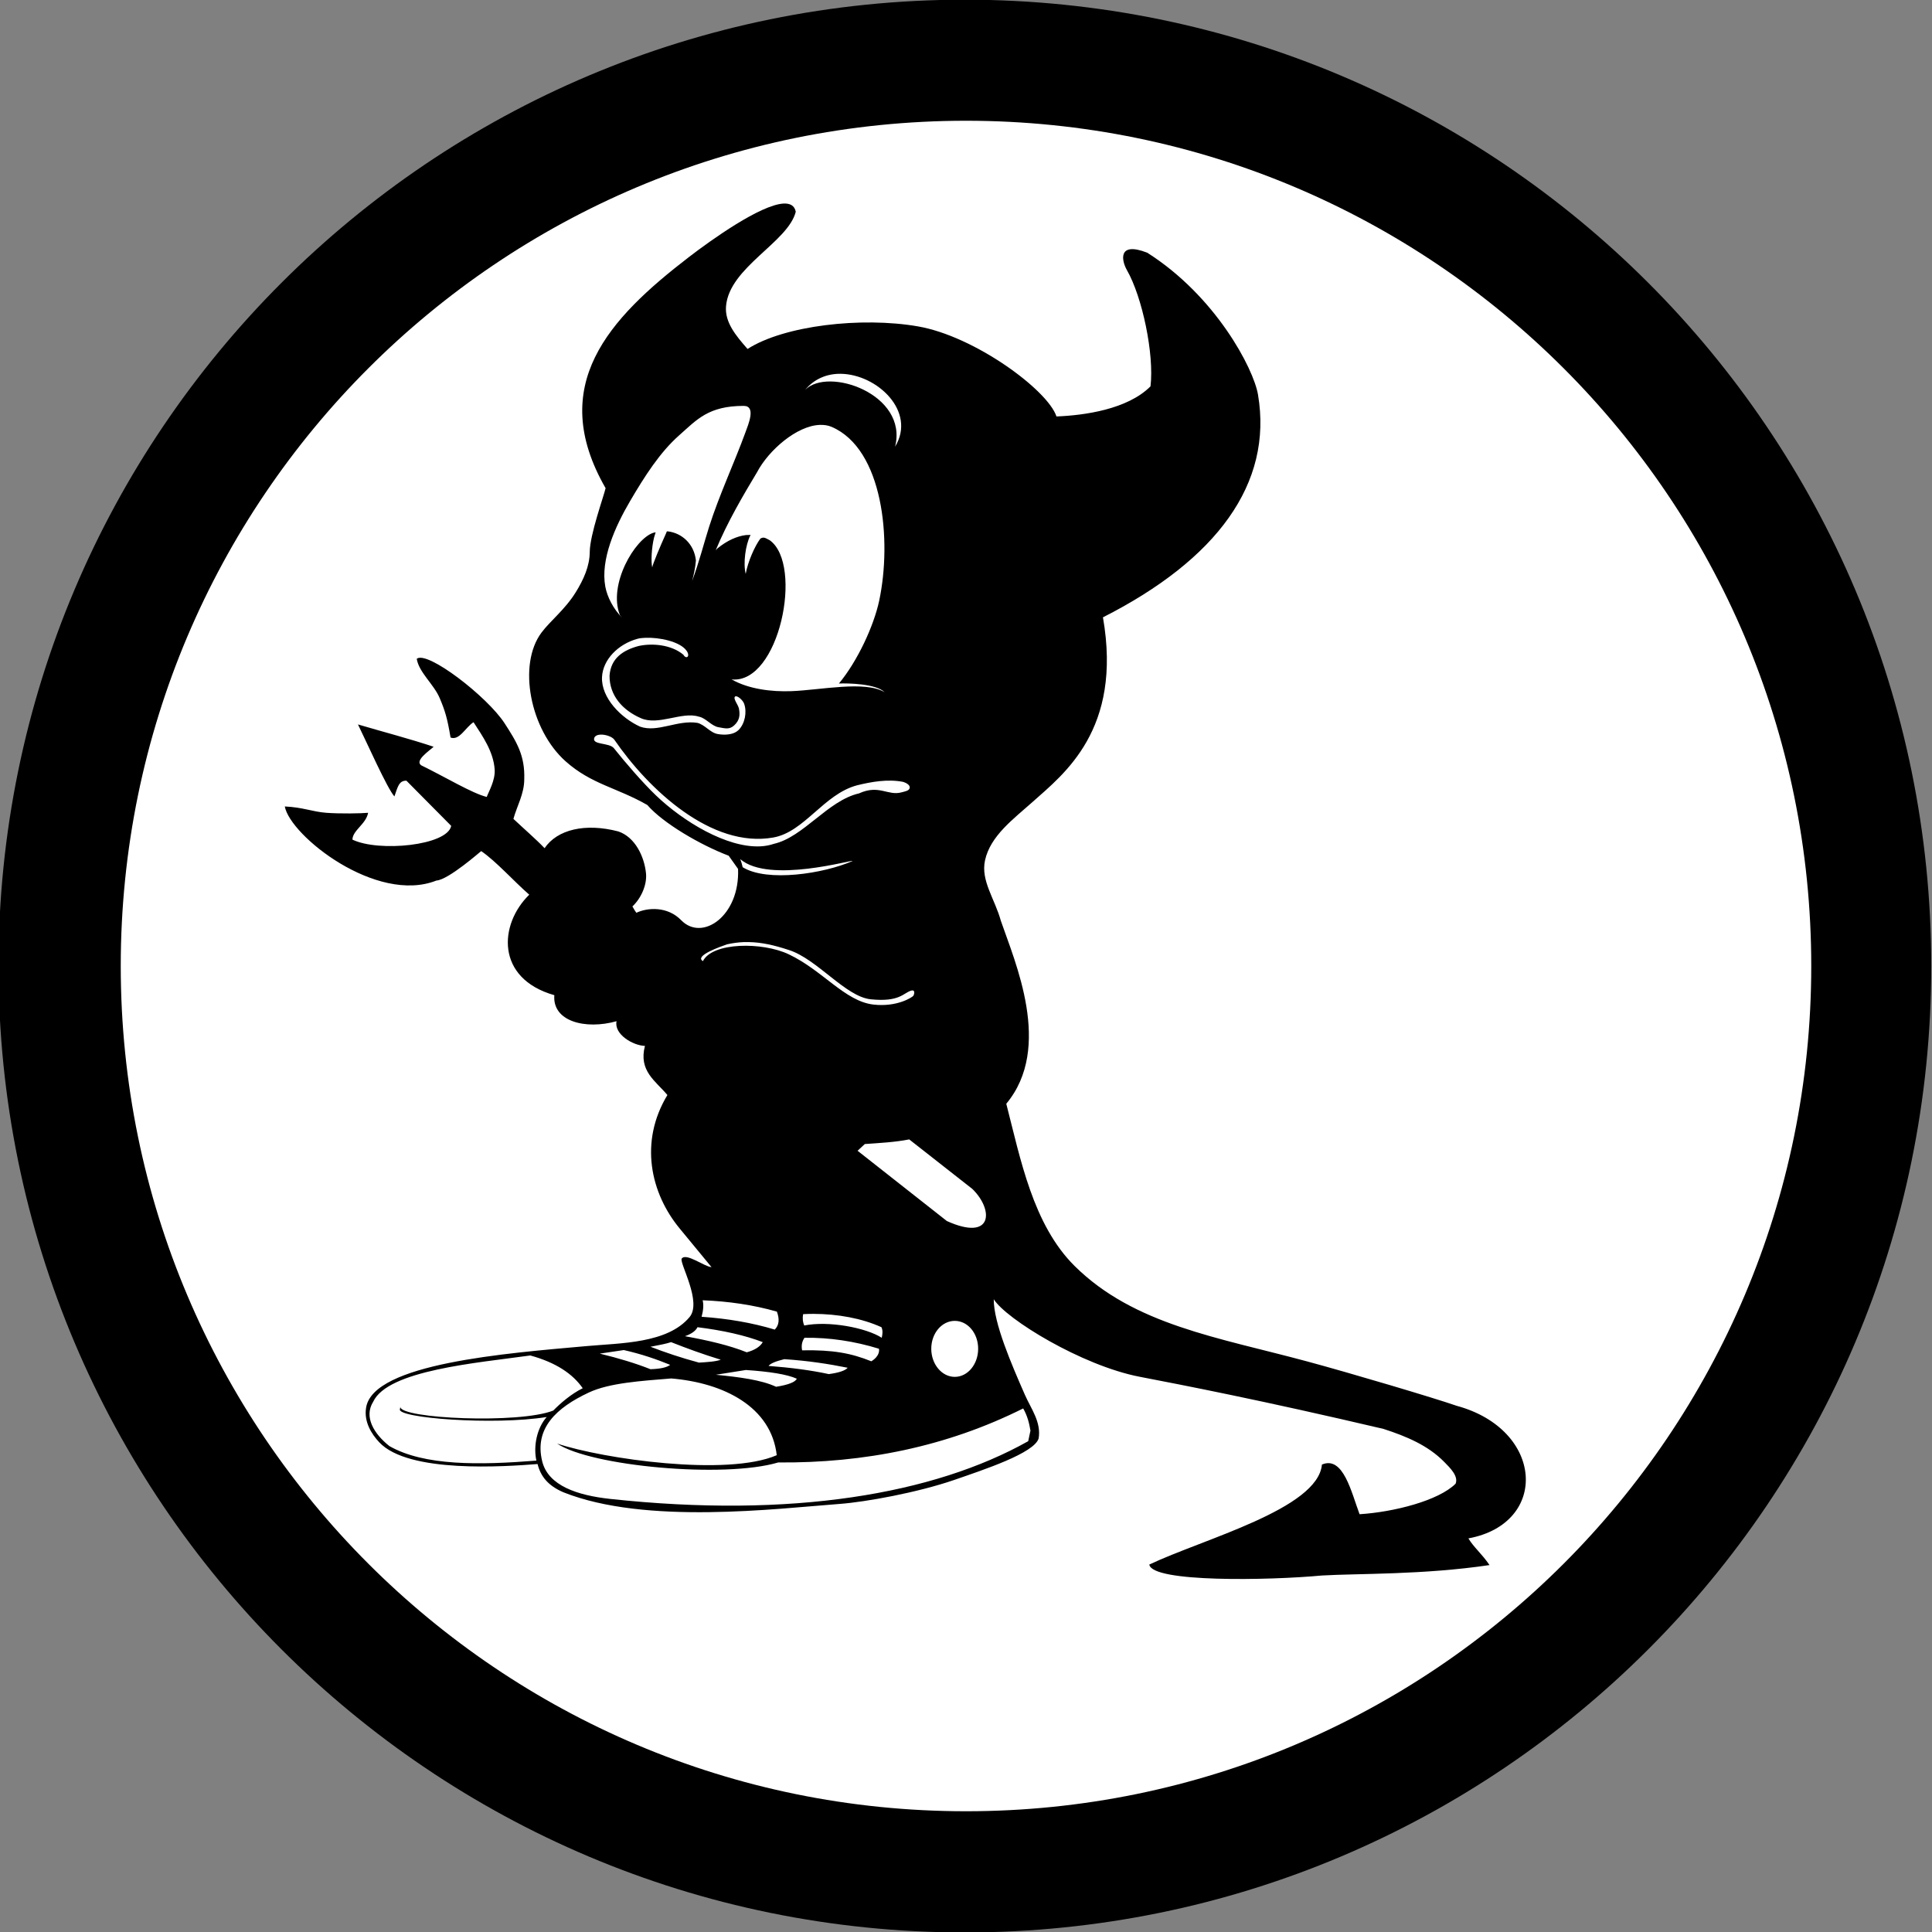 <?xml version="1.0" ?><svg enable-background="new 0 0 515.91 728.5" height="512" id="Layer_1" version="1.1" viewBox="0 0 512 512" width="512" xml:space="preserve" xmlns="http://www.w3.org/2000/svg" xmlns:cc="http://creativecommons.org/ns#" xmlns:dc="http://purl.org/dc/elements/1.1/" xmlns:inkscape="http://www.inkscape.org/namespaces/inkscape" xmlns:rdf="http://www.w3.org/1999/02/22-rdf-syntax-ns#" xmlns:sodipodi="http://sodipodi.sourceforge.net/DTD/sodipodi-0.dtd" xmlns:svg="http://www.w3.org/2000/svg"><rect x="0" y="0" width="512" height="512" fill="#808080" stroke="none"/><defs id="defs7"/><g id="g4064" transform="translate(248.784,68.723)"><path d="m -733.623,72.268 c 0,203.805 -165.216,369.021 -369.021,369.021 -203.805,0 -369.021,-165.216 -369.021,-369.021 0,-203.805 165.216,-369.021 369.021,-369.021 203.805,0 369.021,165.216 369.021,369.021 z" id="path4942" style="fill:#000000;fill-opacity:1;fill-rule:nonzero;stroke:none" transform="matrix(0.694,0,0,0.694,772.15,137.143)"/><path d="m 7.216,-36.723 c -123.712,0 -224,100.288 -224,224 0,123.712 100.288,224 224,224 123.712,0 224,-100.288 224,-224 0,-123.712 -100.288,-224 -224,-224 z m -48.335,21.945 c 1.714,-0.085 2.906,0.539 3.22,2.17 -2.045,8.111 -17.602,14.686 -18.48,25.025 -0.357,4.224 2.522,7.723 5.705,11.34 9.692,-6.22 30.191,-8.579 45.15,-5.985 15.058,2.604 34.419,16.878 36.715,23.87 7.378,-0.289 18.825,-1.864 24.92,-7.98 1.014,-8.535 -2.19,-23.706 -6.23,-30.765 -1.496,-2.604 -2.458,-7.692 5.355,-4.655 18.161,11.516 28.198,30.72 29.365,37.625 3.992,23.602 -10.98,43.733 -41.09,59.01 5.206,29.803 -10.408,41.547 -18.655,48.93 -5.006,4.475 -11.192,8.969 -12.6,15.47 -1.176,5.401 2.599,10.195 4.2,16.03 3.676,10.752 13.876,33.574 1.435,48.475 3.76,14.612 7.062,32.033 18.095,42.98 15.768,15.634 38.053,18.939 61.635,25.305 11.41,3.076 33.774,9.715 39.62,11.76 23.196,6.296 24.547,31.186 3.115,35.14 1.409,2.365 3.535,4.032 5.6,7.07 -17.506,2.606 -34.867,2.205 -44.415,2.765 -13.964,1.304 -45.071,1.898 -45.745,-2.905 14.323,-6.8 44.675,-14.718 45.745,-26.495 5.652,-2.421 7.805,7.373 9.975,13.16 9.113,-0.577 20.951,-3.607 25.445,-8.085 0.831,-2.015 -1.521,-4.264 -3.045,-5.81 -4.281,-4.34 -9.932,-6.729 -16.065,-8.715 -32.474,-7.63 -53.292,-11.636 -64.645,-13.825 -15.298,-2.962 -35.351,-15.27 -38.64,-20.545 0,6.365 4.643,17.091 8.26,25.34 1.621,3.693 4.363,7.21 3.64,11.55 -1.158,3.904 -14.509,8.279 -22.33,10.99 -9.799,3.376 -23.529,5.858 -30.415,6.37 -16.734,1.243 -51.378,5.6 -73.185,-3.08 -4.031,-1.727 -6.03,-4.174 -6.86,-7.49 -8.594,0.664 -34.23,2.521 -41.965,-5.775 -2.025,-2.17 -4.121,-5.421 -3.465,-9.24 1.996,-11.641 37.007,-14.339 58.38,-16.24 9.105,-0.821 21.481,-0.679 27.335,-7.7 3.337,-4.003 -2.679,-14.205 -2.1,-15.47 1.177,-1.678 6.02,2.144 7.91,2.24 -2.797,-3.385 -5.433,-6.621 -8.365,-10.15 -7.812,-9.404 -10.848,-23.013 -3.325,-35.455 -3.125,-3.752 -7.686,-6.365 -5.95,-13.02 -3.154,-0.086 -8.248,-3.071 -7.525,-6.545 -8.246,2.317 -17.064,0.059 -16.485,-6.895 -15.586,-4.437 -14.713,-18.765 -6.65,-26.635 -3.954,-3.424 -8.882,-8.946 -12.74,-11.55 -0.029,-0.029 -8.672,7.623 -11.865,7.805 -15.895,6.288 -38.772,-11.881 -40.18,-19.635 4.88,0.231 7.306,1.4 10.99,1.68 3.704,0.28 9.262,0.174 11.095,0 -0.579,3.039 -4.078,4.607 -4.165,7.105 6.925,3.356 25.148,1.607 26.18,-3.64 -3.52,-3.519 -8.489,-8.594 -11.865,-11.97 -2.016,-0.058 -2.317,1.706 -3.185,4.165 -1.881,-2.025 -7.596,-14.899 -9.66,-19.075 6.694,1.977 13.69,3.794 20.055,5.915 -1.283,1.178 -5.013,3.636 -3.325,4.9 6.51,3.183 13.537,7.445 17.395,8.4 0.492,-1.37 2.312,-4.401 2.1,-7.315 -0.347,-4.735 -3.131,-8.685 -5.6,-12.495 -2.122,1.35 -3.746,4.958 -6.09,4.06 -0.868,-5.208 -1.472,-7.112 -2.87,-10.43 -1.562,-3.704 -5.511,-6.813 -6.09,-10.43 2.778,-2.277 18.713,10.029 23.275,17.08 3.183,4.918 5.456,8.564 5.215,14.91 -0.019,3.819 -1.905,6.957 -2.87,10.43 2.749,2.604 5.955,5.349 8.26,7.77 3.327,-4.918 10.695,-6.741 19.53,-4.445 4.475,1.506 6.916,6.692 7.35,11.13 0.299,3.135 -1.406,6.717 -3.605,8.75 0.347,0.588 0.616,1.111 1.05,1.68 2.961,-1.399 8.264,-1.776 11.9,1.995 5.594,5.709 15.561,-1.192 15.05,-13.615 -0.82,-1.156 -1.665,-2.344 -2.485,-3.5 -7.407,-2.798 -17.403,-8.618 -21.56,-13.44 -8.111,-4.648 -14.817,-5.48 -21.665,-11.585 -9.404,-8.381 -12.764,-25.609 -6.37,-34.125 2.353,-3.144 6.22,-6.074 9.065,-10.675 2.093,-3.386 3.681,-6.904 3.71,-10.675 0.029,-4.572 3.67,-14.629 4.2,-16.905 -15.673,-27.247 0.866,-44.941 22.085,-61.25 5.93,-4.559 18.975,-13.87 25.095,-14.175 z m 15.12,45.115 c -3.509,-0.044 -6.939,1.254 -9.415,4.27 6.029,-6.234 27.369,1.136 23.835,15.05 5.705,-9.344 -4.764,-19.2 -14.42,-19.32 z m -25.69,8.505 c -9.375,0 -12.418,3.648 -17.115,7.805 -5.131,4.533 -9.185,10.923 -12.985,17.395 -3.993,6.8 -7.911,15.531 -6.58,22.715 0.512,2.756 2.16,5.919 4.445,8.225 -0.199,-0.241 -0.398,-0.468 -0.595,-0.735 -3.154,-8.084 3.971,-20.154 8.855,-21.77 l 0.63,-0.14 -0.42,1.4 c -0.675,2.778 -0.828,6.357 -0.49,7.91 0.125,-0.84 2.193,-5.787 3.64,-8.96 l 0.245,-0.595 0.28,0 c 3.761,0.463 6.967,3.385 7.42,7.735 -0.166,1.863 -0.537,3.686 -1.015,5.425 1.843,-4.897 3.205,-10.28 4.515,-14.385 2.72,-8.507 6.581,-16.712 9.59,-24.92 0.8,-2.189 2.917,-7.105 -0.42,-7.105 z m 20.125,5.04 c -6.085,0.235 -13.514,6.695 -16.59,12.53 -3.585,5.97 -7.876,13.23 -10.955,20.685 0.152,-0.162 0.293,-0.335 0.455,-0.49 2.633,-2.132 5.216,-3.246 7.56,-3.535 l 1.225,-0.035 -0.105,0.21 c -1.225,2.479 -1.904,7.231 -1.19,10.115 0.54,-3.125 2.39,-7.357 3.885,-9.345 0.921,-0.551 1.356,-0.147 2.52,0.455 8.95,6.502 2.472,38.163 -10.15,36.855 4.615,2.615 10.654,3.304 15.82,3.115 7.812,-0.289 19.614,-2.855 24.745,0.28 -2.325,-2.285 -9.699,-2.397 -12.11,-2.31 4.919,-5.932 9.238,-15.229 10.675,-21.98 3.376,-15.963 1.057,-40.143 -12.6,-46.025 -0.996,-0.43 -2.058,-0.568 -3.185,-0.525 z m -46.2,56.42 c -0.839,0.037 -1.569,0.106 -2.135,0.28 -5.121,1.418 -9.123,5.543 -9.345,10.115 -0.26,5.517 5.08,10.885 10.115,13.16 4.62,1.621 9.86,-1.845 15.155,-1.015 2.045,0.511 3.415,2.667 5.46,2.975 0.463,0.08 0.943,0.13 1.435,0.14 1.476,0.038 3.032,-0.24 4.025,-1.225 1.678,-1.659 2.271,-4.737 1.47,-6.965 -0.338,-0.954 -1.875,-2.324 -2.415,-1.89 -0.559,0.58 0.848,2.159 1.05,3.22 0.338,1.785 0.112,3.077 -1.19,4.34 -1.292,1.264 -2.46,0.869 -4.235,0.56 -1.9,-0.318 -3.363,-2.482 -5.215,-2.8 -4.485,-1.447 -10.732,2.497 -15.4,0.385 -4.803,-2.103 -8.289,-5.978 -8.26,-11.235 0.328,-4.658 3.62,-6.785 7.7,-7.875 3.588,-0.791 8.653,-0.381 11.865,2.31 0.752,1.321 1.897,0.47 0.875,-1.015 -1.716,-2.5 -7.317,-3.625 -10.955,-3.465 z m -11.9,25.655 c -0.808,0.037 -1.464,0.339 -1.645,0.91 -0.579,1.87 4,1.171 5.215,2.695 3.038,3.819 7.658,9.168 11.13,12.495 7.272,6.963 18.787,13.926 27.65,13.51 1.264,-0.058 2.477,-0.278 3.605,-0.665 7.861,-1.775 14.29,-11.47 22.575,-13.37 5.324,-2.431 7.644,0.723 11.27,-0.28 0.801,-0.221 2.093,-0.395 2.17,-1.225 0.088,-0.762 -0.992,-1.299 -1.715,-1.54 -4.138,-0.82 -8.514,-0.016 -12.285,0.91 -8.796,2.363 -13.909,12.359 -22.155,13.825 -16.348,2.922 -33.054,-12.684 -42.14,-25.935 -0.597,-0.802 -2.329,-1.392 -3.675,-1.33 z m 37.065,33.005 c 0.258,0.668 0.463,1.359 0.63,2.135 6.496,4.03 21.535,1.702 29.12,-1.645 0.322,-0.522 -22.081,6.119 -29.75,-0.49 z m 0.91,21.98 c -1.455,0.059 -2.937,0.258 -4.445,0.595 -1.527,0.546 -8.775,3.032 -6.37,4.445 2.551,-5.032 15.757,-5.109 22.715,-1.82 9.047,4.28 14.918,12.475 22.47,13.335 6.279,0.723 10.272,-1.944 10.57,-2.31 0.183,-0.232 0.7,-1.77 -0.63,-1.365 -2.007,0.618 -3.036,3.065 -10.675,2.275 -6.655,-0.695 -14.19,-10.682 -21.665,-13.055 -4.003,-1.326 -7.298,-2.035 -10.535,-2.1 -0.485,-0.011 -0.95,-0.019 -1.435,0 z m 43.855,52.29 c -3.743,0.742 -7.864,0.955 -11.76,1.225 l -1.925,1.785 23.66,18.62 c 12.238,5.536 12.465,-2.959 6.755,-8.505 l -16.73,-13.125 z m -54.74,42.63 c 0.289,1.158 0.193,2.642 -0.28,4.375 6.935,0.474 13.41,1.591 19.39,3.395 1.177,-1.196 1.293,-2.802 0.56,-4.76 -6.25,-1.792 -12.841,-2.742 -19.67,-3.01 z m 29.4,3.605 c -0.916,0 -1.849,0.028 -2.765,0.071 -0.232,1.213 -0.067,2.172 0.28,3.01 6.462,-1.302 16.398,0.584 20.545,3.255 0.203,-0.936 0.345,-1.864 -0.07,-2.8 -5.249,-2.378 -11.574,-3.51 -17.99,-3.535 z m 37.415,1.855 c -3.433,0 -6.23,3.286 -6.23,7.385 0,4.099 2.795,7.455 6.23,7.455 3.443,0 6.195,-3.356 6.195,-7.455 0,-4.099 -2.752,-7.385 -6.195,-7.385 z m -68.18,1.68 c -0.569,1.119 -1.801,1.84 -3.325,2.38 6.038,1.101 11.702,2.387 16.38,4.27 2.189,-0.6 3.57,-1.528 4.235,-2.695 -4.707,-1.804 -10.49,-3.106 -17.29,-3.955 z m 28.35,2.8 c -0.752,1.109 -0.842,2.217 -0.63,3.325 8.188,-0.154 13.035,0.764 18.34,2.905 1.234,-0.723 2.281,-1.982 2.03,-3.325 -6.491,-1.995 -13.066,-2.992 -19.74,-2.905 z m -35.35,1.155 c -1.215,0.413 -3.261,0.809 -5.46,1.225 3.839,1.477 8.032,2.908 12.845,4.2 2.074,-0.125 4.483,-0.259 5.775,-0.77 -4.716,-1.436 -9.022,-3.023 -13.16,-4.655 z m -12.53,2.1 -6.37,0.945 c 4.928,1.194 9.466,2.55 13.44,4.13 2.739,-0.086 4.376,-0.5 5.215,-1.155 -3.598,-1.475 -7.53,-2.84 -12.285,-3.92 z m -24.78,1.435 c -14.207,1.989 -37.773,3.896 -41.65,12.285 -2.498,4.003 0.206,8.484 4.305,11.725 9.24,5.286 23.919,5.047 38.955,3.85 -0.829,-3.759 0.098,-8.57 2.73,-11.55 -13.985,2.248 -39.917,0.283 -38.885,-2.1 0.018,-0.047 0.085,-0.41 0.105,-0.595 -0.077,3.135 31.522,4.558 40.53,0.98 1.852,-1.901 4.738,-4.408 7.805,-5.915 -2.652,-3.8 -7.047,-6.797 -13.895,-8.68 z m 67.305,0.98 c -2.093,0.521 -3.615,1.071 -4.165,1.785 5.854,0.454 11.244,1.138 15.96,2.17 2.729,-0.364 4.369,-0.936 5.005,-1.68 -5.035,-1.011 -10.396,-1.852 -16.8,-2.275 z m -10.185,2.87 c -2.527,0.413 -5.215,0.845 -7.945,1.26 6.163,0.607 12.034,1.353 15.96,3.185 3.26,-0.512 5.08,-1.247 5.495,-2.135 -2.604,-1.175 -7.289,-1.895 -13.51,-2.31 z m -19.775,2.24 c -7.947,0.655 -16.397,1.162 -21.875,3.745 -8.487,3.983 -14.471,9.442 -12.32,18.2 1.591,6.51 9.396,9.039 17.99,9.975 48.138,5.208 85.85,-1.264 110.81,-15.295 l 0.595,-2.8 c -0.328,-1.977 -0.797,-3.905 -1.925,-5.88 -20.293,10.146 -42.105,14.508 -64.925,14.315 -14.323,4.263 -49.669,1.005 -58.59,-5.005 12.162,4.06 45.078,8.79 58.205,3.08 -1.448,-12.781 -13.97,-19.169 -27.965,-20.335 z" id="path8303" style="fill:#ffffff;fill-opacity:1;fill-rule:nonzero;stroke:none"/></g></svg>